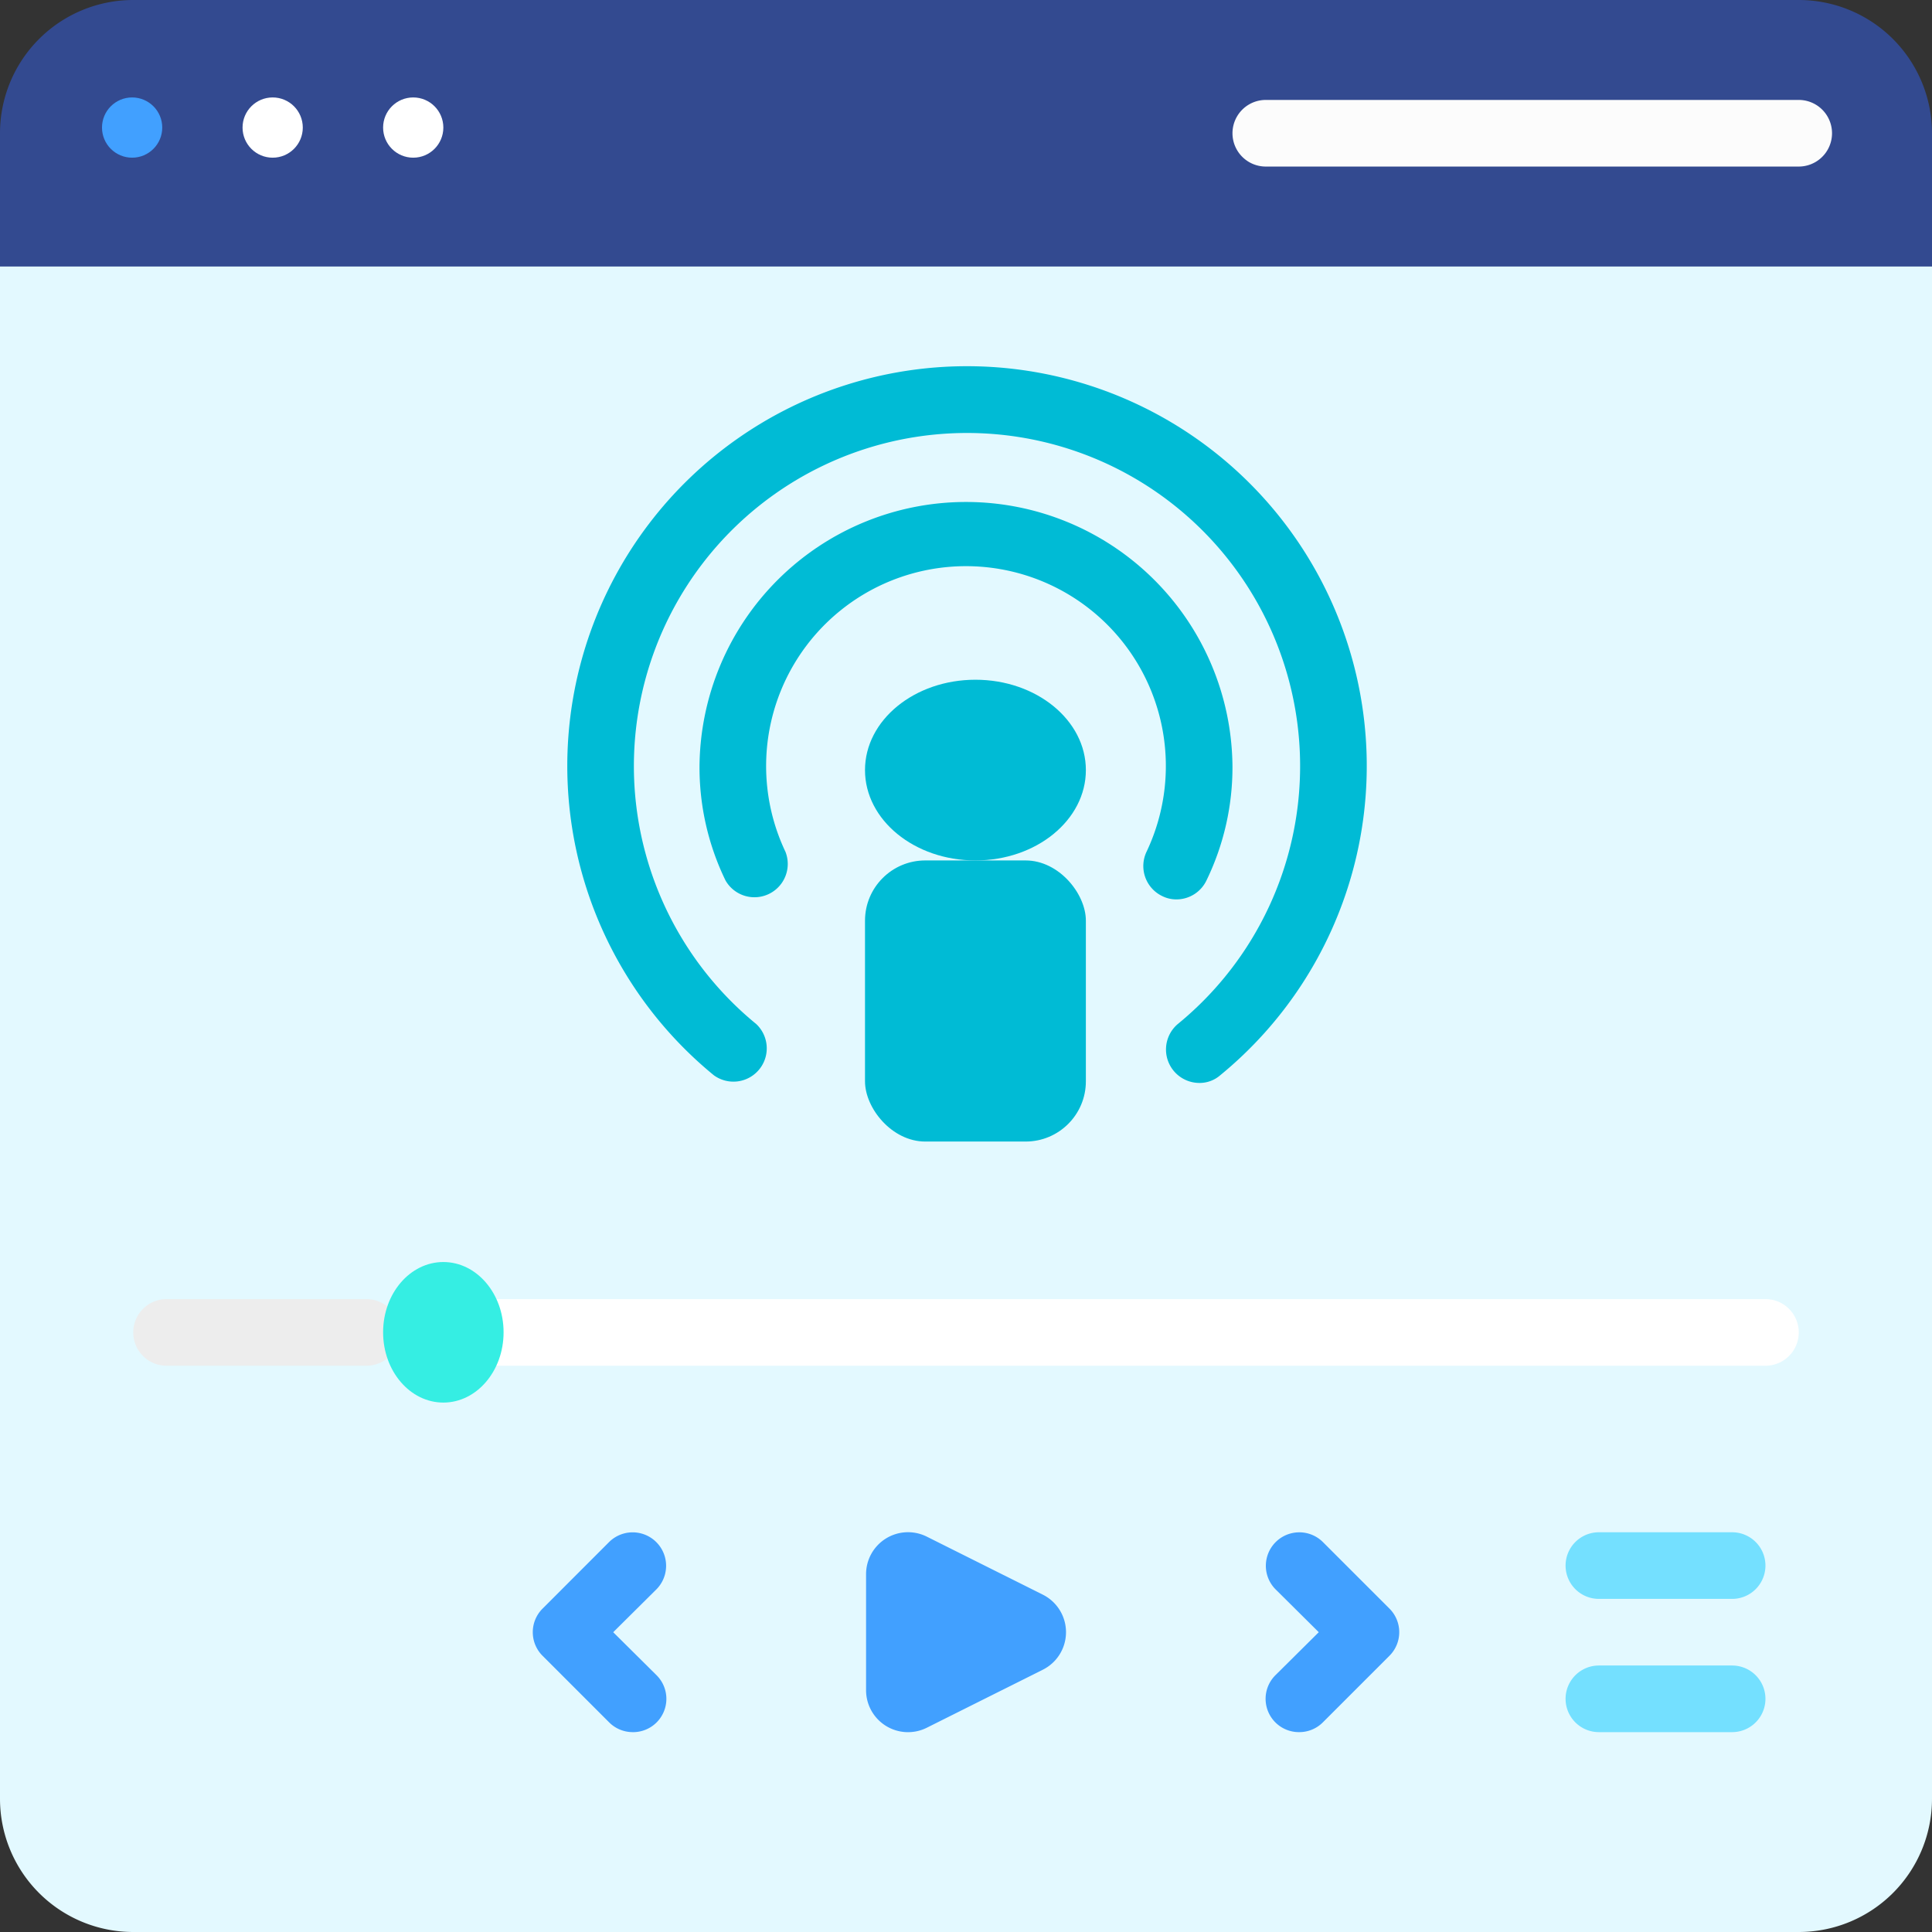 <svg xmlns="http://www.w3.org/2000/svg" width="96.22" height="96.22" viewBox="0 0 96.22 96.22">
  <rect x="0" y="0" width="96.22" height="96.22" fill="#333333" stroke="none"/>
  <g id="Page-1" transform="translate(0 0)">
    <g id="_090---Listen-To-Podcast" data-name="090---Listen-To-Podcast" transform="translate(0 0)">
      <path id="Shape" d="M96.22,7V84.971a6.636,6.636,0,0,1-6.636,6.636H6.636A6.636,6.636,0,0,1,0,84.971V7Z" transform="translate(0 4.613)" fill="#e3f9ff"/>
      <path id="Shape-2" data-name="Shape" d="M96.22,6.636v6.636H0V6.636A6.636,6.636,0,0,1,6.636,0H89.584A6.636,6.636,0,0,1,96.22,6.636Z" fill="#334a90"/>
      <circle id="Oval" cx="1.5" cy="1.5" r="1.5" transform="translate(5.08 4.853)" fill="#41a0ff"/>
      <circle id="Oval-2" data-name="Oval" cx="1.5" cy="1.5" r="1.5" transform="translate(12.08 4.853)" fill="#fff"/>
      <circle id="Oval-3" data-name="Oval" cx="1.5" cy="1.5" r="1.5" transform="translate(19.08 4.853)" fill="#fff"/>
      <path id="Shape-3" data-name="Shape" d="M65.2,6.318H38.659a1.659,1.659,0,0,1,0-3.318H65.2a1.659,1.659,0,1,1,0,3.318Z" transform="translate(24.382 1.977)" fill="#fcfcfc"/>
      <g id="Group_3197" data-name="Group 3197" transform="translate(28.251 18.238)">
        <path id="Shape-4" data-name="Shape" d="M48.5,46.689a1.665,1.665,0,0,1-1.062-2.936,16.59,16.59,0,1,0-21,0,1.659,1.659,0,0,1-2.107,2.555,19.908,19.908,0,1,1,25.216,0A1.559,1.559,0,0,1,48.5,46.689Z" transform="translate(-17.029 -10.993)" fill="#00bbd5"/>
        <path id="Shape-5" data-name="Shape" d="M44.756,34.908a1.559,1.559,0,0,1-.713-.166,1.659,1.659,0,0,1-.78-2.206,9.954,9.954,0,1,0-17.983,0,1.659,1.659,0,0,1-2.986,1.427A12.89,12.89,0,0,1,21,28.272a13.272,13.272,0,0,1,26.543,0,12.89,12.89,0,0,1-1.294,5.69A1.659,1.659,0,0,1,44.756,34.908Z" transform="translate(-14.413 -8.353)" fill="#00bbd5"/>
        <ellipse id="Oval-4" data-name="Oval" cx="5.5" cy="4.5" rx="5.5" ry="4.5" transform="translate(14.829 15.615)" fill="#00bbd5"/>
        <rect id="Rectangle-path" width="11" height="14" rx="3" transform="translate(14.829 24.615)" fill="#00bbd5"/>
      </g>
      <path id="Shape-6" data-name="Shape" d="M78.7,42.318H15.659a1.659,1.659,0,0,1,0-3.318H78.7a1.659,1.659,0,0,1,0,3.318Z" transform="translate(9.225 25.7)" fill="#fff"/>
      <path id="Shape-7" data-name="Shape" d="M15.613,42.318H5.659a1.659,1.659,0,0,1,0-3.318h9.954a1.659,1.659,0,0,1,0,3.318Z" transform="translate(2.636 25.7)" fill="#ededed"/>
      <ellipse id="Oval-5" data-name="Oval" cx="3" cy="3.5" rx="3" ry="3.5" transform="translate(19.08 62.853)" fill="#35eee3"/>
      <path id="Shape-8" data-name="Shape" d="M26,48.091v5.773a2.09,2.09,0,0,0,3.019,1.875l5.773-2.887a2.09,2.09,0,0,0,0-3.749l-5.773-2.887A2.09,2.09,0,0,0,26,48.091Z" transform="translate(17.133 30.311)" fill="#41a0ff"/>
      <path id="Shape-9" data-name="Shape" d="M20.981,55.956a1.659,1.659,0,0,1-1.178-.481l-3.318-3.318a1.659,1.659,0,0,1,0-2.356L19.8,46.484a1.666,1.666,0,0,1,2.356,2.356L20,50.98l2.157,2.14a1.659,1.659,0,0,1-1.178,2.837Z" transform="translate(10.54 30.31)" fill="#41a0ff"/>
      <path id="Shape-10" data-name="Shape" d="M39.663,55.956a1.659,1.659,0,0,1-1.178-2.837l2.157-2.14-2.157-2.14a1.666,1.666,0,0,1,2.356-2.356L44.159,49.8a1.659,1.659,0,0,1,0,2.356l-3.318,3.318A1.659,1.659,0,0,1,39.663,55.956Z" transform="translate(25.037 30.31)" fill="#41a0ff"/>
      <path id="Shape-11" data-name="Shape" d="M55.295,49.318H48.659a1.659,1.659,0,0,1,0-3.318h6.636a1.659,1.659,0,0,1,0,3.318Z" transform="translate(30.971 30.312)" fill="#74e0ff"/>
      <path id="Shape-12" data-name="Shape" d="M55.295,53.318H48.659a1.659,1.659,0,0,1,0-3.318h6.636a1.659,1.659,0,0,1,0,3.318Z" transform="translate(30.971 32.948)" fill="#74e0ff"/>
    </g>
  </g>
</svg>
